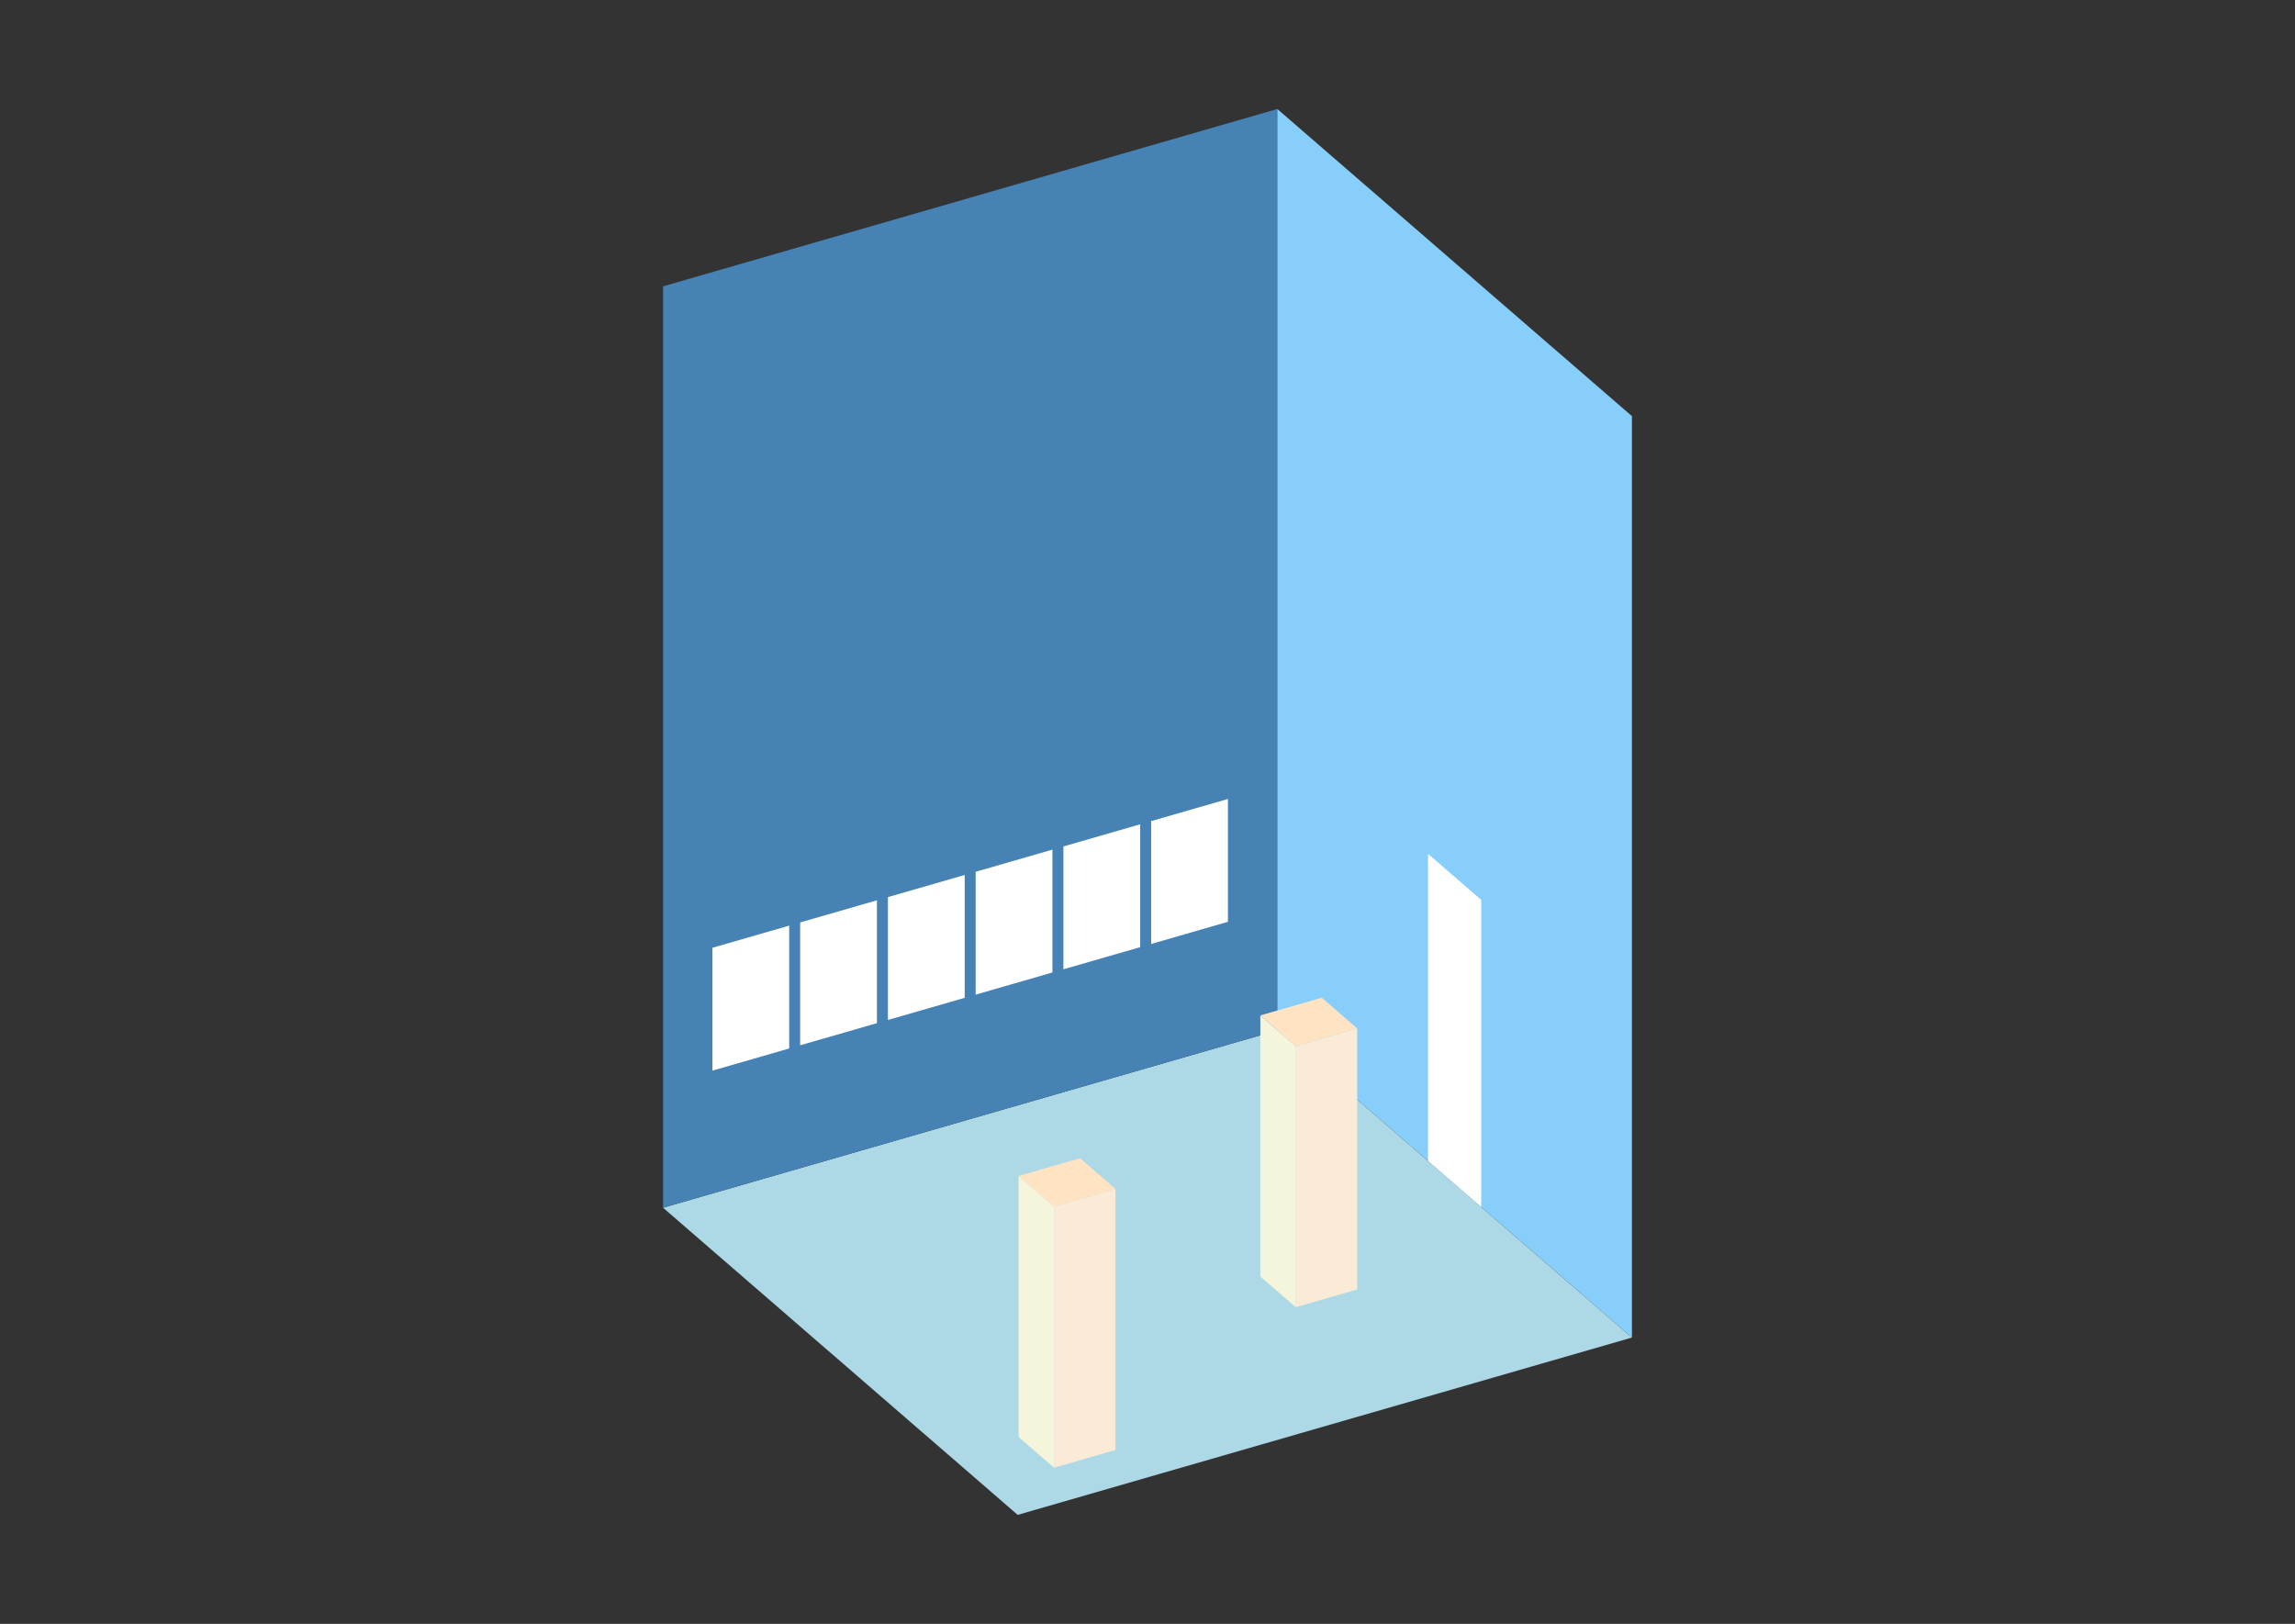 <?xml version="1.0" encoding="UTF-8"?>
<svg
  xmlns="http://www.w3.org/2000/svg"
  width="848"
  height="600"
  style="background-color:white"
>
  <rect width="100%" height="100%" fill="#333333" stroke="none"/>
  <polygon fill="lightblue" points="376.037,559.722 245,446.241 471.963,380.722 603,494.204" />
  <polygon fill="steelblue" points="245,446.241 245,105.796 471.963,40.278 471.963,380.722" />
  <polygon fill="lightskyblue" points="603,494.204 603,153.759 471.963,40.278 471.963,380.722" />
  <polygon fill="white" points="547.309,445.974 547.309,332.493 527.654,315.47 527.654,428.952" />
  <polygon fill="white" points="263.238,395.583 263.238,350.191 291.608,342.001 291.608,387.393" />
  <polygon fill="white" points="295.661,386.223 295.661,340.831 324.032,332.641 324.032,378.034" />
  <polygon fill="white" points="328.085,376.864 328.085,331.471 356.455,323.281 356.455,368.674" />
  <polygon fill="white" points="360.508,367.504 360.508,322.111 388.878,313.921 388.878,359.314" />
  <polygon fill="white" points="392.931,358.144 392.931,312.752 421.302,304.562 421.302,349.954" />
  <polygon fill="white" points="425.354,348.784 425.354,303.392 453.725,295.202 453.725,340.594" />
  <polygon fill="antiquewhite" points="478.794,482.992 478.794,386.533 501.491,379.981 501.491,476.44" />
  <polygon fill="beige" points="478.794,482.992 478.794,386.533 465.691,375.185 465.691,471.644" />
  <polygon fill="bisque" points="478.794,386.533 465.691,375.185 488.387,368.633 501.491,379.981" />
  <polygon fill="antiquewhite" points="389.474,542.307 389.474,445.848 412.17,439.296 412.17,535.755" />
  <polygon fill="beige" points="389.474,542.307 389.474,445.848 376.37,434.5 376.37,530.959" />
  <polygon fill="bisque" points="389.474,445.848 376.37,434.5 399.066,427.948 412.17,439.296" />
</svg>
